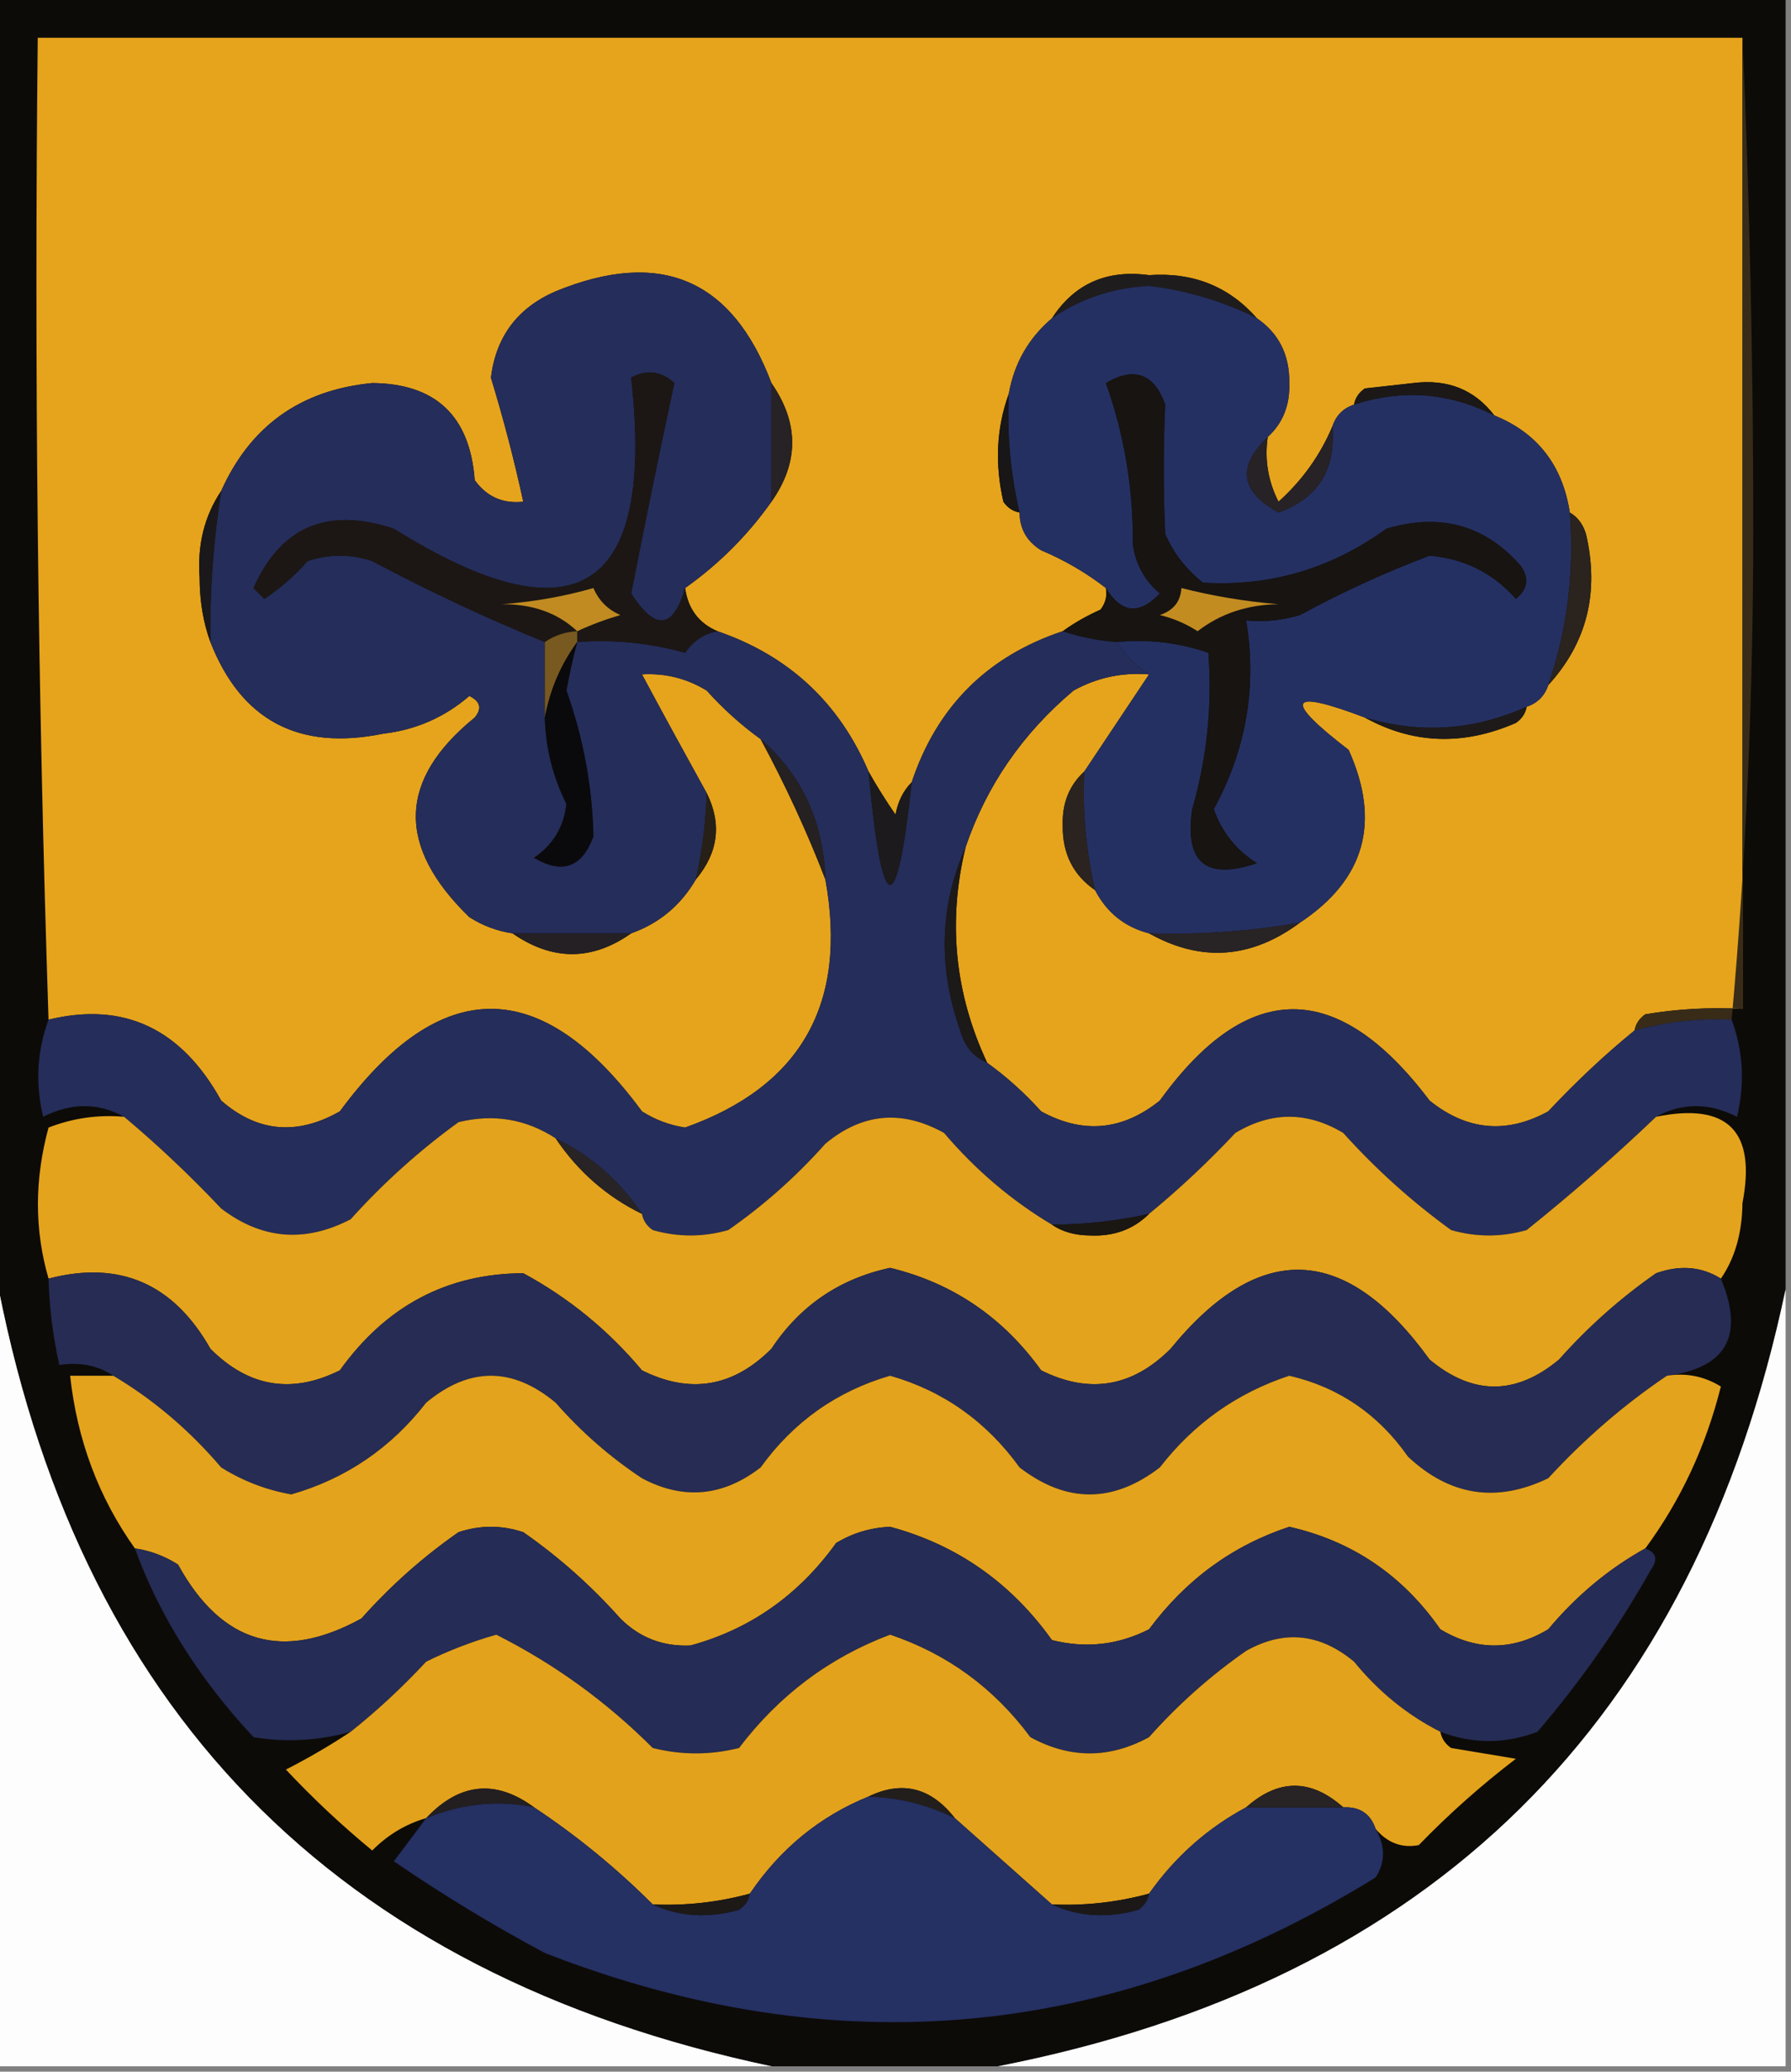 <?xml version="1.0" encoding="UTF-8"?>
<!DOCTYPE svg PUBLIC "-//W3C//DTD SVG 1.1//EN" "http://www.w3.org/Graphics/SVG/1.1/DTD/svg11.dtd">
<svg xmlns="http://www.w3.org/2000/svg" version="1.1" width="166px" height="192px" style="shape-rendering:geometricPrecision; text-rendering:geometricPrecision; image-rendering:optimizeQuality; fill-rule:evenodd; clip-rule:evenodd" xmlns:xlink="http://www.w3.org/1999/xlink">
<rect width="100%" height="100%" fill="#808080" stroke="none"/>
<g><path style="opacity:1" fill="#0d0b08" d="M -0.5,-0.5 C 54.833,-0.5 110.167,-0.5 165.5,-0.5C 165.5,39.5 165.5,79.5 165.5,119.5C 157.038,159.629 132.705,183.629 92.5,191.5C 85.5,191.5 78.5,191.5 71.5,191.5C 30.927,182.927 6.927,158.261 -0.5,117.5C -0.5,78.167 -0.5,38.833 -0.5,-0.5 Z"/></g>
<g><path style="opacity:1" fill="#e6a41c" d="M 161.5,3.5 C 161.5,33.5 161.5,63.5 161.5,93.5C 158.482,93.335 155.482,93.502 152.5,94C 151.944,94.383 151.611,94.883 151.5,95.5C 148.776,97.717 146.109,100.217 143.5,103C 139.634,105.12 135.967,104.786 132.5,102C 123.986,90.715 115.653,90.715 107.5,102C 104.033,104.786 100.366,105.12 96.5,103C 94.963,101.293 93.296,99.793 91.5,98.5C 88.489,92.082 87.822,85.415 89.5,78.5C 91.441,72.811 94.774,67.978 99.5,64C 101.677,62.798 104.011,62.298 106.5,62.5C 104.5,65.5 102.5,68.5 100.5,71.5C 99.102,72.777 98.436,74.443 98.5,76.5C 98.467,79.102 99.467,81.102 101.5,82.5C 102.585,84.587 104.251,85.92 106.5,86.5C 111.312,89.198 115.979,88.865 120.5,85.5C 126.507,81.517 128.007,76.183 125,69.5C 118.879,64.794 119.379,63.794 126.5,66.5C 130.953,68.963 135.62,69.13 140.5,67C 141.056,66.617 141.389,66.117 141.5,65.5C 142.5,65.167 143.167,64.5 143.5,63.5C 147.089,59.566 148.255,54.899 147,49.5C 146.722,48.584 146.222,47.917 145.5,47.5C 144.821,43.112 142.488,40.112 138.5,38.5C 136.668,36.106 134.168,35.106 131,35.5C 129.5,35.667 128,35.833 126.5,36C 125.944,36.383 125.611,36.883 125.5,37.5C 124.5,37.833 123.833,38.5 123.5,39.5C 122.375,42.178 120.708,44.512 118.5,46.5C 117.534,44.604 117.201,42.604 117.5,40.5C 118.898,39.223 119.564,37.557 119.5,35.5C 119.533,32.898 118.533,30.898 116.5,29.5C 113.908,26.544 110.574,25.211 106.5,25.5C 102.576,24.965 99.576,26.299 97.5,29.5C 95.331,31.34 93.998,33.674 93.5,36.5C 92.359,39.64 92.192,42.973 93,46.5C 93.383,47.056 93.883,47.389 94.5,47.5C 94.511,49.017 95.177,50.184 96.5,51C 98.692,51.926 100.692,53.093 102.5,54.5C 102.631,55.239 102.464,55.906 102,56.5C 100.698,57.085 99.531,57.752 98.5,58.5C 91.5,60.833 86.833,65.5 84.5,72.5C 83.732,73.263 83.232,74.263 83,75.5C 82.066,74.142 81.232,72.808 80.5,71.5C 77.769,65.103 73.103,60.77 66.5,58.5C 64.771,57.764 63.771,56.431 63.5,54.5C 66.64,52.272 69.306,49.605 71.5,46.5C 74.065,42.865 74.065,39.199 71.5,35.5C 67.864,25.854 61.197,23.021 51.5,27C 47.969,28.529 45.969,31.196 45.5,35C 46.667,38.821 47.667,42.654 48.5,46.5C 46.61,46.703 45.11,46.037 44,44.5C 43.554,38.552 40.387,35.552 34.5,35.5C 27.867,36.14 23.201,39.473 20.5,45.5C 18.953,47.807 18.287,50.473 18.5,53.5C 18.505,55.697 18.838,57.697 19.5,59.5C 22.347,66.76 27.68,69.593 35.5,68C 38.538,67.647 41.205,66.48 43.5,64.5C 44.521,65.002 44.688,65.668 44,66.5C 36.896,72.264 36.729,78.431 43.5,85C 44.745,85.791 46.078,86.291 47.5,86.5C 51.199,89.065 54.865,89.065 58.5,86.5C 61.089,85.581 63.089,83.914 64.5,81.5C 66.584,79.007 66.917,76.34 65.5,73.5C 63.455,69.806 61.455,66.14 59.5,62.5C 61.655,62.372 63.655,62.872 65.5,64C 67.037,65.707 68.704,67.207 70.5,68.5C 72.808,72.778 74.808,77.111 76.5,81.5C 78.587,93.009 74.254,100.676 63.5,104.5C 62.062,104.281 60.729,103.781 59.5,103C 50.167,90.333 40.833,90.333 31.5,103C 27.528,105.262 23.861,104.929 20.5,102C 16.801,95.309 11.468,92.809 4.5,94.5C 3.502,64.338 3.169,34.005 3.5,3.5C 56.167,3.5 108.833,3.5 161.5,3.5 Z"/></g>
<g><path style="opacity:1" fill="#382c19" d="M 161.5,3.5 C 162.167,18.496 162.5,33.663 162.5,49C 162.499,64.515 161.833,79.682 160.5,94.5C 157.43,94.368 154.43,94.701 151.5,95.5C 151.611,94.883 151.944,94.383 152.5,94C 155.482,93.502 158.482,93.335 161.5,93.5C 161.5,63.5 161.5,33.5 161.5,3.5 Z"/></g>
<g><path style="opacity:1" fill="#1f1c1d" d="M 116.5,29.5 C 113.349,27.927 110.016,26.927 106.5,26.5C 103.174,26.67 100.174,27.67 97.5,29.5C 99.576,26.299 102.576,24.965 106.5,25.5C 110.574,25.211 113.908,26.544 116.5,29.5 Z"/></g>
<g><path style="opacity:1" fill="#252d5a" d="M 71.5,35.5 C 71.5,39.167 71.5,42.833 71.5,46.5C 69.306,49.605 66.64,52.272 63.5,54.5C 62.404,58.322 60.737,58.488 58.5,55C 59.772,48.487 61.105,41.987 62.5,35.5C 61.277,34.386 59.944,34.219 58.5,35C 60.724,54.884 53.391,59.551 36.5,49C 30.366,46.965 26.033,48.798 23.5,54.5C 23.833,54.833 24.167,55.167 24.5,55.5C 25.981,54.52 27.315,53.353 28.5,52C 30.5,51.333 32.5,51.333 34.5,52C 39.783,54.811 45.116,57.311 50.5,59.5C 50.5,61.833 50.5,64.167 50.5,66.5C 50.571,69.311 51.238,71.978 52.5,74.5C 52.27,76.626 51.27,78.293 49.5,79.5C 52.129,81.05 53.963,80.384 55,77.5C 54.9,72.92 54.067,68.42 52.5,64C 52.773,62.467 53.106,60.967 53.5,59.5C 56.909,59.249 60.242,59.583 63.5,60.5C 64.265,59.388 65.265,58.721 66.5,58.5C 73.103,60.77 77.769,65.103 80.5,71.5C 81.769,85.158 83.103,85.492 84.5,72.5C 86.833,65.5 91.5,60.833 98.5,58.5C 100.117,59.038 101.784,59.371 103.5,59.5C 104.306,60.728 105.306,61.728 106.5,62.5C 104.011,62.298 101.677,62.798 99.5,64C 94.774,67.978 91.441,72.811 89.5,78.5C 87.093,83.978 86.927,89.645 89,95.5C 89.377,96.942 90.21,97.942 91.5,98.5C 93.296,99.793 94.963,101.293 96.5,103C 100.366,105.12 104.033,104.786 107.5,102C 115.653,90.715 123.986,90.715 132.5,102C 135.967,104.786 139.634,105.12 143.5,103C 146.109,100.217 148.776,97.717 151.5,95.5C 154.43,94.701 157.43,94.368 160.5,94.5C 161.569,97.408 161.736,100.408 161,103.5C 158.395,102.186 155.895,102.186 153.5,103.5C 149.693,107.135 145.693,110.635 141.5,114C 139.167,114.667 136.833,114.667 134.5,114C 130.868,111.37 127.535,108.37 124.5,105C 121.167,103 117.833,103 114.5,105C 111.964,107.705 109.297,110.205 106.5,112.5C 103.545,113.159 100.545,113.492 97.5,113.5C 93.765,111.275 90.432,108.442 87.5,105C 83.585,102.82 79.919,103.154 76.5,106C 73.797,109.038 70.797,111.705 67.5,114C 65.167,114.667 62.833,114.667 60.5,114C 59.944,113.617 59.611,113.117 59.5,112.5C 57.431,109.427 54.764,107.094 51.5,105.5C 48.741,103.707 45.741,103.207 42.5,104C 38.868,106.63 35.535,109.63 32.5,113C 28.258,115.202 24.258,114.869 20.5,112C 17.604,108.934 14.604,106.101 11.5,103.5C 9.105,102.186 6.605,102.186 4,103.5C 3.264,100.408 3.431,97.408 4.5,94.5C 11.468,92.809 16.801,95.309 20.5,102C 23.861,104.929 27.528,105.262 31.5,103C 40.833,90.333 50.167,90.333 59.5,103C 60.729,103.781 62.062,104.281 63.5,104.5C 74.254,100.676 78.587,93.009 76.5,81.5C 76.325,76.159 74.325,71.826 70.5,68.5C 68.704,67.207 67.037,65.707 65.5,64C 63.655,62.872 61.655,62.372 59.5,62.5C 61.455,66.14 63.455,69.806 65.5,73.5C 65.425,76.206 65.092,78.873 64.5,81.5C 63.089,83.914 61.089,85.581 58.5,86.5C 54.833,86.5 51.167,86.5 47.5,86.5C 46.078,86.291 44.745,85.791 43.5,85C 36.729,78.431 36.896,72.264 44,66.5C 44.688,65.668 44.521,65.002 43.5,64.5C 41.205,66.48 38.538,67.647 35.5,68C 27.68,69.593 22.347,66.76 19.5,59.5C 19.437,54.797 19.77,50.13 20.5,45.5C 23.201,39.473 27.867,36.14 34.5,35.5C 40.387,35.552 43.554,38.552 44,44.5C 45.11,46.037 46.61,46.703 48.5,46.5C 47.667,42.654 46.667,38.821 45.5,35C 45.969,31.196 47.969,28.529 51.5,27C 61.197,23.021 67.864,25.854 71.5,35.5 Z"/></g>
<g><path style="opacity:1" fill="#253062" d="M 116.5,29.5 C 118.533,30.898 119.533,32.898 119.5,35.5C 119.564,37.557 118.898,39.223 117.5,40.5C 114.633,43.246 114.967,45.58 118.5,47.5C 122.166,46.183 123.832,43.517 123.5,39.5C 123.833,38.5 124.5,37.833 125.5,37.5C 129.973,36.044 134.307,36.377 138.5,38.5C 142.488,40.112 144.821,43.112 145.5,47.5C 145.931,53.023 145.264,58.356 143.5,63.5C 143.167,64.5 142.5,65.167 141.5,65.5C 136.63,67.7 131.63,68.033 126.5,66.5C 119.379,63.794 118.879,64.794 125,69.5C 128.007,76.183 126.507,81.517 120.5,85.5C 115.881,86.314 111.214,86.647 106.5,86.5C 104.251,85.92 102.585,84.587 101.5,82.5C 100.656,78.901 100.323,75.234 100.5,71.5C 102.5,68.5 104.5,65.5 106.5,62.5C 105.306,61.728 104.306,60.728 103.5,59.5C 106.448,59.223 109.281,59.556 112,60.5C 112.368,65.407 111.868,70.24 110.5,75C 109.77,79.937 111.77,81.604 116.5,80C 114.588,78.8 113.255,77.133 112.5,75C 115.516,69.453 116.516,63.619 115.5,57.5C 117.199,57.66 118.866,57.493 120.5,57C 124.432,54.865 128.432,53.032 132.5,51.5C 135.703,51.768 138.37,53.102 140.5,55.5C 141.583,54.635 141.749,53.635 141,52.5C 137.692,48.673 133.526,47.506 128.5,49C 123.368,52.713 117.701,54.38 111.5,54C 109.951,52.786 108.785,51.286 108,49.5C 107.814,45.484 107.814,41.484 108,37.5C 106.963,34.616 105.129,33.95 102.5,35.5C 104.208,40.275 105.041,45.275 105,50.5C 105.273,52.329 106.107,53.829 107.5,55C 105.604,57.01 103.937,56.843 102.5,54.5C 100.692,53.093 98.692,51.926 96.5,51C 95.177,50.184 94.511,49.017 94.5,47.5C 93.656,43.901 93.323,40.234 93.5,36.5C 93.998,33.674 95.331,31.34 97.5,29.5C 100.174,27.67 103.174,26.67 106.5,26.5C 110.016,26.927 113.349,27.927 116.5,29.5 Z"/></g>
<g><path style="opacity:1" fill="#1b1817" d="M 138.5,38.5 C 134.307,36.377 129.973,36.044 125.5,37.5C 125.611,36.883 125.944,36.383 126.5,36C 128,35.833 129.5,35.667 131,35.5C 134.168,35.106 136.668,36.106 138.5,38.5 Z"/></g>
<g><path style="opacity:1" fill="#272225" d="M 71.5,35.5 C 74.065,39.199 74.065,42.865 71.5,46.5C 71.5,42.833 71.5,39.167 71.5,35.5 Z"/></g>
<g><path style="opacity:1" fill="#181617" d="M 93.5,36.5 C 93.323,40.234 93.656,43.901 94.5,47.5C 93.883,47.389 93.383,47.056 93,46.5C 92.192,42.973 92.359,39.64 93.5,36.5 Z"/></g>
<g><path style="opacity:1" fill="#272225" d="M 123.5,39.5 C 123.832,43.517 122.166,46.183 118.5,47.5C 114.967,45.58 114.633,43.246 117.5,40.5C 117.201,42.604 117.534,44.604 118.5,46.5C 120.708,44.512 122.375,42.178 123.5,39.5 Z"/></g>
<g><path style="opacity:1" fill="#1a181a" d="M 20.5,45.5 C 19.77,50.13 19.437,54.797 19.5,59.5C 18.838,57.697 18.505,55.697 18.5,53.5C 18.287,50.473 18.953,47.807 20.5,45.5 Z"/></g>
<g><path style="opacity:1" fill="#171412" d="M 103.5,59.5 C 101.784,59.371 100.117,59.038 98.5,58.5C 99.531,57.752 100.698,57.085 102,56.5C 102.464,55.906 102.631,55.239 102.5,54.5C 103.937,56.843 105.604,57.01 107.5,55C 106.107,53.829 105.273,52.329 105,50.5C 105.041,45.275 104.208,40.275 102.5,35.5C 105.129,33.95 106.963,34.616 108,37.5C 107.814,41.484 107.814,45.484 108,49.5C 108.785,51.286 109.951,52.786 111.5,54C 117.701,54.38 123.368,52.713 128.5,49C 133.526,47.506 137.692,48.673 141,52.5C 141.749,53.635 141.583,54.635 140.5,55.5C 138.37,53.102 135.703,51.768 132.5,51.5C 128.432,53.032 124.432,54.865 120.5,57C 118.866,57.493 117.199,57.66 115.5,57.5C 116.516,63.619 115.516,69.453 112.5,75C 113.255,77.133 114.588,78.8 116.5,80C 111.77,81.604 109.77,79.937 110.5,75C 111.868,70.24 112.368,65.407 112,60.5C 109.281,59.556 106.448,59.223 103.5,59.5 Z"/></g>
<g><path style="opacity:1" fill="#c38c21" d="M 109.5,54.5 C 112.413,55.241 115.413,55.741 118.5,56C 115.633,56.029 113.133,56.862 111,58.5C 109.933,57.809 108.766,57.309 107.5,57C 108.756,56.583 109.423,55.75 109.5,54.5 Z"/></g>
<g><path style="opacity:1" fill="#1c1714" d="M 63.5,54.5 C 63.771,56.431 64.771,57.764 66.5,58.5C 65.265,58.721 64.265,59.388 63.5,60.5C 60.242,59.583 56.909,59.249 53.5,59.5C 53.5,59.167 53.5,58.833 53.5,58.5C 52.391,58.557 51.391,58.89 50.5,59.5C 45.116,57.311 39.783,54.811 34.5,52C 32.5,51.333 30.5,51.333 28.5,52C 27.315,53.353 25.981,54.52 24.5,55.5C 24.167,55.167 23.833,54.833 23.5,54.5C 26.033,48.798 30.366,46.965 36.5,49C 53.391,59.551 60.724,54.884 58.5,35C 59.944,34.219 61.277,34.386 62.5,35.5C 61.105,41.987 59.772,48.487 58.5,55C 60.737,58.488 62.404,58.322 63.5,54.5 Z"/></g>
<g><path style="opacity:1" fill="#c18b21" d="M 53.5,58.5 C 51.695,56.803 49.361,55.97 46.5,56C 49.426,55.782 52.26,55.282 55,54.5C 55.5,55.667 56.333,56.5 57.5,57C 56.099,57.41 54.766,57.91 53.5,58.5 Z"/></g>
<g><path style="opacity:1" fill="#2a231e" d="M 145.5,47.5 C 146.222,47.917 146.722,48.584 147,49.5C 148.255,54.899 147.089,59.566 143.5,63.5C 145.264,58.356 145.931,53.023 145.5,47.5 Z"/></g>
<g><path style="opacity:1" fill="#785920" d="M 53.5,58.5 C 53.5,58.833 53.5,59.167 53.5,59.5C 51.98,61.588 50.98,63.922 50.5,66.5C 50.5,64.167 50.5,61.833 50.5,59.5C 51.391,58.89 52.391,58.557 53.5,58.5 Z"/></g>
<g><path style="opacity:1" fill="#0a0a0d" d="M 53.5,59.5 C 53.106,60.967 52.773,62.467 52.5,64C 54.067,68.42 54.9,72.92 55,77.5C 53.963,80.384 52.129,81.05 49.5,79.5C 51.27,78.293 52.27,76.626 52.5,74.5C 51.238,71.978 50.571,69.311 50.5,66.5C 50.98,63.922 51.98,61.588 53.5,59.5 Z"/></g>
<g><path style="opacity:1" fill="#1d1a19" d="M 141.5,65.5 C 141.389,66.117 141.056,66.617 140.5,67C 135.62,69.13 130.953,68.963 126.5,66.5C 131.63,68.033 136.63,67.7 141.5,65.5 Z"/></g>
<g><path style="opacity:1" fill="#252022" d="M 70.5,68.5 C 74.325,71.826 76.325,76.159 76.5,81.5C 74.808,77.111 72.808,72.778 70.5,68.5 Z"/></g>
<g><path style="opacity:1" fill="#1c1a1c" d="M 80.5,71.5 C 81.232,72.808 82.066,74.142 83,75.5C 83.232,74.263 83.732,73.263 84.5,72.5C 83.103,85.492 81.769,85.158 80.5,71.5 Z"/></g>
<g><path style="opacity:1" fill="#272017" d="M 65.5,73.5 C 66.917,76.34 66.584,79.007 64.5,81.5C 65.092,78.873 65.425,76.206 65.5,73.5 Z"/></g>
<g><path style="opacity:1" fill="#2a2320" d="M 100.5,71.5 C 100.323,75.234 100.656,78.901 101.5,82.5C 99.467,81.102 98.467,79.102 98.5,76.5C 98.436,74.443 99.102,72.777 100.5,71.5 Z"/></g>
<g><path style="opacity:1" fill="#1c1919" d="M 89.5,78.5 C 87.822,85.415 88.489,92.082 91.5,98.5C 90.21,97.942 89.377,96.942 89,95.5C 86.927,89.645 87.093,83.978 89.5,78.5 Z"/></g>
<g><path style="opacity:1" fill="#242024" d="M 47.5,86.5 C 51.167,86.5 54.833,86.5 58.5,86.5C 54.865,89.065 51.199,89.065 47.5,86.5 Z"/></g>
<g><path style="opacity:1" fill="#282325" d="M 120.5,85.5 C 115.979,88.865 111.312,89.198 106.5,86.5C 111.214,86.647 115.881,86.314 120.5,85.5 Z"/></g>
<g><path style="opacity:1" fill="#e4a31c" d="M 11.5,103.5 C 14.604,106.101 17.604,108.934 20.5,112C 24.258,114.869 28.258,115.202 32.5,113C 35.535,109.63 38.868,106.63 42.5,104C 45.741,103.207 48.741,103.707 51.5,105.5C 53.569,108.573 56.236,110.906 59.5,112.5C 59.611,113.117 59.944,113.617 60.5,114C 62.833,114.667 65.167,114.667 67.5,114C 70.797,111.705 73.797,109.038 76.5,106C 79.919,103.154 83.585,102.82 87.5,105C 90.432,108.442 93.765,111.275 97.5,113.5C 98.449,114.152 99.615,114.486 101,114.5C 103.221,114.607 105.054,113.94 106.5,112.5C 109.297,110.205 111.964,107.705 114.5,105C 117.833,103 121.167,103 124.5,105C 127.535,108.37 130.868,111.37 134.5,114C 136.833,114.667 139.167,114.667 141.5,114C 145.693,110.635 149.693,107.135 153.5,103.5C 160.127,102.153 162.793,104.82 161.5,111.5C 161.471,114.269 160.805,116.603 159.5,118.5C 157.712,117.378 155.712,117.211 153.5,118C 150.203,120.295 147.203,122.962 144.5,126C 140.5,129.333 136.5,129.333 132.5,126C 124.741,115.249 116.741,114.916 108.5,125C 104.952,128.556 100.952,129.222 96.5,127C 92.953,122.069 88.286,118.902 82.5,117.5C 77.809,118.511 74.142,121.011 71.5,125C 67.952,128.556 63.952,129.222 59.5,127C 56.384,123.282 52.718,120.282 48.5,118C 41.448,118.029 35.781,121.029 31.5,127C 27.048,129.222 23.048,128.556 19.5,125C 16.081,118.953 11.081,116.786 4.5,118.5C 3.188,113.985 3.188,109.318 4.5,104.5C 6.747,103.626 9.08,103.292 11.5,103.5 Z"/></g>
<g><path style="opacity:1" fill="#282325" d="M 51.5,105.5 C 54.764,107.094 57.431,109.427 59.5,112.5C 56.236,110.906 53.569,108.573 51.5,105.5 Z"/></g>
<g><path style="opacity:1" fill="#1a1612" d="M 106.5,112.5 C 105.054,113.94 103.221,114.607 101,114.5C 99.615,114.486 98.449,114.152 97.5,113.5C 100.545,113.492 103.545,113.159 106.5,112.5 Z"/></g>
<g><path style="opacity:1" fill="#262c54" d="M 159.5,118.5 C 161.698,123.777 160.032,126.777 154.5,127.5C 150.532,130.176 146.865,133.343 143.5,137C 138.715,139.31 134.381,138.643 130.5,135C 127.746,131.066 124.079,128.566 119.5,127.5C 114.662,129.091 110.662,131.924 107.5,136C 103.167,139.333 98.833,139.333 94.5,136C 91.424,131.742 87.424,128.909 82.5,127.5C 77.554,128.939 73.554,131.772 70.5,136C 67.001,138.704 63.334,139.037 59.5,137C 56.537,135.039 53.871,132.706 51.5,130C 47.5,126.667 43.5,126.667 39.5,130C 36.221,134.217 32.054,137.05 27,138.5C 24.679,138.091 22.513,137.257 20.5,136C 17.562,132.551 14.229,129.718 10.5,127.5C 9.081,126.549 7.415,126.216 5.5,126.5C 4.908,123.873 4.575,121.206 4.5,118.5C 11.081,116.786 16.081,118.953 19.5,125C 23.048,128.556 27.048,129.222 31.5,127C 35.781,121.029 41.448,118.029 48.5,118C 52.718,120.282 56.384,123.282 59.5,127C 63.952,129.222 67.952,128.556 71.5,125C 74.142,121.011 77.809,118.511 82.5,117.5C 88.286,118.902 92.953,122.069 96.5,127C 100.952,129.222 104.952,128.556 108.5,125C 116.741,114.916 124.741,115.249 132.5,126C 136.5,129.333 140.5,129.333 144.5,126C 147.203,122.962 150.203,120.295 153.5,118C 155.712,117.211 157.712,117.378 159.5,118.5 Z"/></g>
<g><path style="opacity:1" fill="#fdfdfd" d="M -0.5,117.5 C 6.927,158.261 30.927,182.927 71.5,191.5C 47.5,191.5 23.5,191.5 -0.5,191.5C -0.5,166.833 -0.5,142.167 -0.5,117.5 Z"/></g>
<g><path style="opacity:1" fill="#fdfdfd" d="M 165.5,119.5 C 165.5,143.5 165.5,167.5 165.5,191.5C 141.167,191.5 116.833,191.5 92.5,191.5C 132.705,183.629 157.038,159.629 165.5,119.5 Z"/></g>
<g><path style="opacity:1" fill="#e4a31c" d="M 10.5,127.5 C 14.229,129.718 17.562,132.551 20.5,136C 22.513,137.257 24.679,138.091 27,138.5C 32.054,137.05 36.221,134.217 39.5,130C 43.5,126.667 47.5,126.667 51.5,130C 53.871,132.706 56.537,135.039 59.5,137C 63.334,139.037 67.001,138.704 70.5,136C 73.554,131.772 77.554,128.939 82.5,127.5C 87.424,128.909 91.424,131.742 94.5,136C 98.833,139.333 103.167,139.333 107.5,136C 110.662,131.924 114.662,129.091 119.5,127.5C 124.079,128.566 127.746,131.066 130.5,135C 134.381,138.643 138.715,139.31 143.5,137C 146.865,133.343 150.532,130.176 154.5,127.5C 156.288,127.215 157.955,127.548 159.5,128.5C 158.104,134.064 155.77,139.064 152.5,143.5C 149.101,145.388 146.101,147.888 143.5,151C 140.167,153 136.833,153 133.5,151C 130.007,145.991 125.34,142.824 119.5,141.5C 114.244,143.235 109.911,146.402 106.5,151C 103.634,152.457 100.634,152.79 97.5,152C 93.686,146.667 88.686,143.167 82.5,141.5C 80.701,141.577 79.034,142.077 77.5,143C 74.032,147.827 69.532,150.994 64,152.5C 61.456,152.616 59.289,151.783 57.5,150C 54.797,146.962 51.797,144.295 48.5,142C 46.5,141.333 44.5,141.333 42.5,142C 39.203,144.295 36.203,146.962 33.5,150C 26.203,154.013 20.537,152.347 16.5,145C 15.255,144.209 13.922,143.709 12.5,143.5C 9.148,138.79 7.148,133.457 6.5,127.5C 7.833,127.5 9.167,127.5 10.5,127.5 Z"/></g>
<g><path style="opacity:1" fill="#252c55" d="M 152.5,143.5 C 153.525,143.897 153.692,144.563 153,145.5C 149.992,150.85 146.492,155.85 142.5,160.5C 139.502,161.643 136.502,161.643 133.5,160.5C 130.437,158.949 127.771,156.782 125.5,154C 122.332,151.367 118.998,151.033 115.5,153C 112.203,155.295 109.203,157.962 106.5,161C 102.833,163 99.167,163 95.5,161C 92.123,156.446 87.789,153.28 82.5,151.5C 76.869,153.62 72.203,157.12 68.5,162C 65.833,162.667 63.167,162.667 60.5,162C 56.215,157.711 51.382,154.211 46,151.5C 43.755,152.137 41.588,152.97 39.5,154C 37.297,156.372 34.964,158.539 32.5,160.5C 29.531,161.329 26.531,161.495 23.5,161C 18.427,155.557 14.76,149.724 12.5,143.5C 13.922,143.709 15.255,144.209 16.5,145C 20.537,152.347 26.203,154.013 33.5,150C 36.203,146.962 39.203,144.295 42.5,142C 44.5,141.333 46.5,141.333 48.5,142C 51.797,144.295 54.797,146.962 57.5,150C 59.289,151.783 61.456,152.616 64,152.5C 69.532,150.994 74.032,147.827 77.5,143C 79.034,142.077 80.701,141.577 82.5,141.5C 88.686,143.167 93.686,146.667 97.5,152C 100.634,152.79 103.634,152.457 106.5,151C 109.911,146.402 114.244,143.235 119.5,141.5C 125.34,142.824 130.007,145.991 133.5,151C 136.833,153 140.167,153 143.5,151C 146.101,147.888 149.101,145.388 152.5,143.5 Z"/></g>
<g><path style="opacity:1" fill="#e3a21c" d="M 133.5,160.5 C 133.611,161.117 133.944,161.617 134.5,162C 136.5,162.333 138.5,162.667 140.5,163C 137.312,165.432 134.312,168.099 131.5,171C 129.934,171.3 128.601,170.8 127.5,169.5C 127.027,168.094 126.027,167.427 124.5,167.5C 121.5,164.833 118.5,164.833 115.5,167.5C 111.9,169.43 108.9,172.097 106.5,175.5C 103.57,176.299 100.57,176.632 97.5,176.5C 94.526,173.862 91.526,171.195 88.5,168.5C 86.285,165.66 83.618,164.993 80.5,166.5C 75.988,168.334 72.321,171.334 69.5,175.5C 66.57,176.299 63.57,176.632 60.5,176.5C 57.129,173.129 53.463,170.129 49.5,167.5C 45.939,164.883 42.605,165.216 39.5,168.5C 37.606,169.048 35.94,170.048 34.5,171.5C 31.683,169.183 29.016,166.683 26.5,164C 28.618,162.918 30.618,161.751 32.5,160.5C 34.964,158.539 37.297,156.372 39.5,154C 41.588,152.97 43.755,152.137 46,151.5C 51.382,154.211 56.215,157.711 60.5,162C 63.167,162.667 65.833,162.667 68.5,162C 72.203,157.12 76.869,153.62 82.5,151.5C 87.789,153.28 92.123,156.446 95.5,161C 99.167,163 102.833,163 106.5,161C 109.203,157.962 112.203,155.295 115.5,153C 118.998,151.033 122.332,151.367 125.5,154C 127.771,156.782 130.437,158.949 133.5,160.5 Z"/></g>
<g><path style="opacity:1" fill="#253063" d="M 49.5,167.5 C 53.463,170.129 57.129,173.129 60.5,176.5C 62.966,177.634 65.633,177.801 68.5,177C 69.056,176.617 69.389,176.117 69.5,175.5C 72.321,171.334 75.988,168.334 80.5,166.5C 83.327,166.584 85.994,167.25 88.5,168.5C 91.526,171.195 94.526,173.862 97.5,176.5C 99.966,177.634 102.633,177.801 105.5,177C 106.056,176.617 106.389,176.117 106.5,175.5C 108.9,172.097 111.9,169.43 115.5,167.5C 118.5,167.5 121.5,167.5 124.5,167.5C 126.027,167.427 127.027,168.094 127.5,169.5C 128.413,171.086 128.413,172.586 127.5,174C 103.008,189.12 77.341,191.454 50.5,181C 45.667,178.418 41,175.585 36.5,172.5C 37.524,171.148 38.524,169.815 39.5,168.5C 42.888,167.13 46.221,166.797 49.5,167.5 Z"/></g>
<g><path style="opacity:1" fill="#221e1c" d="M 80.5,166.5 C 83.618,164.993 86.285,165.66 88.5,168.5C 85.994,167.25 83.327,166.584 80.5,166.5 Z"/></g>
<g><path style="opacity:1" fill="#282324" d="M 124.5,167.5 C 121.5,167.5 118.5,167.5 115.5,167.5C 118.5,164.833 121.5,164.833 124.5,167.5 Z"/></g>
<g><path style="opacity:1" fill="#231f21" d="M 49.5,167.5 C 46.221,166.797 42.888,167.13 39.5,168.5C 42.605,165.216 45.939,164.883 49.5,167.5 Z"/></g>
<g><path style="opacity:1" fill="#1c1917" d="M 69.5,175.5 C 69.389,176.117 69.056,176.617 68.5,177C 65.633,177.801 62.966,177.634 60.5,176.5C 63.57,176.632 66.57,176.299 69.5,175.5 Z"/></g>
<g><path style="opacity:1" fill="#1b1817" d="M 106.5,175.5 C 106.389,176.117 106.056,176.617 105.5,177C 102.633,177.801 99.966,177.634 97.5,176.5C 100.57,176.632 103.57,176.299 106.5,175.5 Z"/></g>
</svg>
